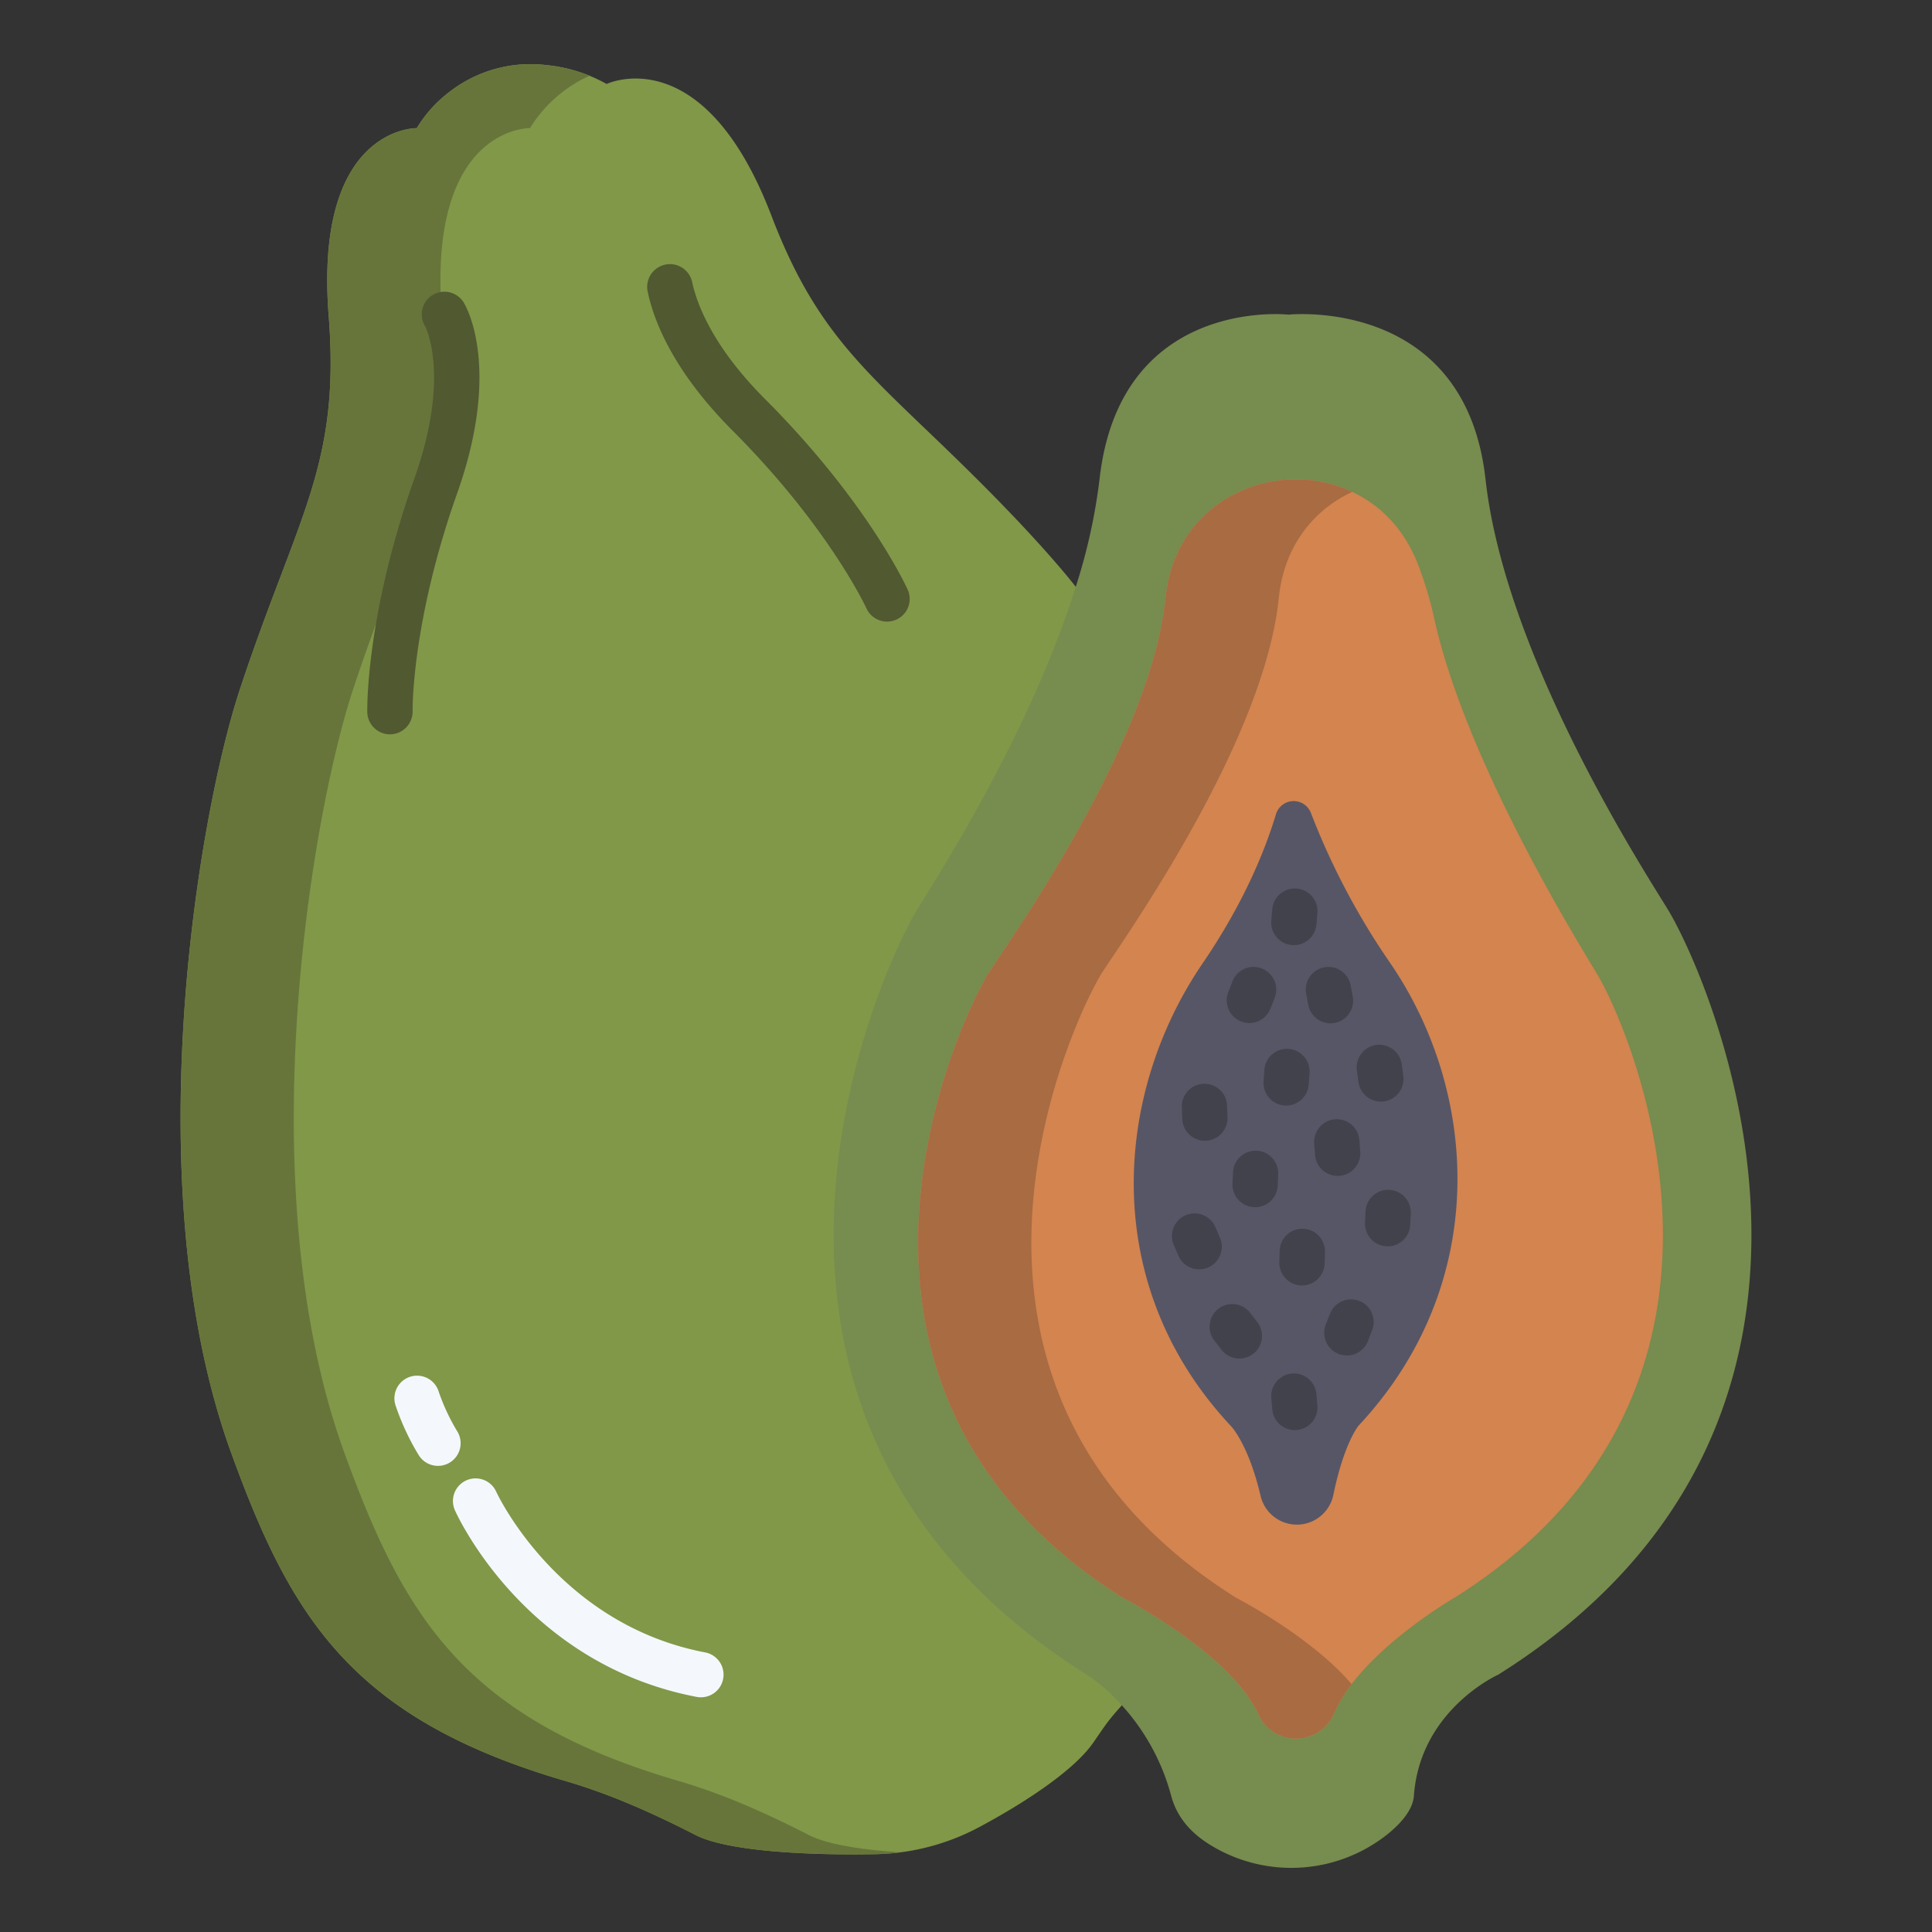 <svg id="Layer_1" height="512" viewBox="0 0 512 512" width="512" xmlns="http://www.w3.org/2000/svg" data-name="Layer 1"><rect x="0" y="0" width="512" height="512" fill="#333333" stroke="none"/><path d="m285.09 155.51c-5.22-6.67-13.19-15.22-17.09-19.28-33.43-34.92-49.38-41.95-63.55-79.04-18.05-47.22-43.68-34.94-43.68-34.94v.01a40.447 40.447 0 0 0 -16.12-5.03 35.045 35.045 0 0 0 -25.32 6.95 34.319 34.319 0 0 0 -8.88 9.77c-1.22 0-27.2.62-23.34 49.84 3.11 39.61-8.27 52.83-23.5 98.78-11.13 33.61-27.86 132.34-2.31 202.54 15.73 43.24 31.69 70.27 88.61 86.89 11.95 3.49 23.32 8.61 34.41 14.29 8.58 4.4 30.29 5.41 47.72 5.09a60.771 60.771 0 0 0 27.41-7.15c12.35-6.59 25.21-15.14 30.21-22.32 3.37-4.83 3.72-5.62 7.64-9.99z" fill="#819848"/><path d="m442.41 241.71c11.45 19.54 61.58 134.89-45.35 202.09 0 0-20.73 9.25-22.36 32.1-.24 3.4-2.96 6.96-7.08 10.26a40.946 40.946 0 0 1 -46.15 3.21c-5.17-3.01-9.42-7.2-11.1-13.47a57.82 57.82 0 0 0 -13.07-23.98 47.11 47.11 0 0 0 -9.29-8.12c-106.93-67.2-56.79-182.55-45.34-202.09 3.37-5.75 29.65-45.49 42.42-86.2a152.623 152.623 0 0 0 6.3-28.5c5.42-48.59 50.08-43.63 50.08-43.63s46.8-4.96 52.21 43.63 44.56 107.59 48.73 114.7z" fill="#778c4f"/><path d="m423.47 258.51c9.34 15.94 49.22 110.08-38.04 164.91 0 0-24.88 14.39-31.85 30.53a10.954 10.954 0 0 1 -16.02 5.06 10.939 10.939 0 0 1 -4.03-4.65c-7.44-16.3-35.96-30.94-35.96-30.94-87.26-54.83-45.31-148.97-35.97-164.91 3.4-5.8 43.09-60.1 47.26-99.78.04-.37.08-.74.13-1.11 4.33-35.92 53.29-42.02 66.65-8.42a97.133 97.133 0 0 1 4.47 14.83c8.63 38.95 39.96 88.68 43.36 94.48z" fill="#d3844f"/><path d="m368.54 255.39c23.34 34.24 26.58 84.87-8.51 122.43 0 0-3.82 4.51-6.67 18.3a9.872 9.872 0 0 1 -19.28.34c-3.3-14.05-7.96-18.64-7.96-18.64-35.09-37.56-30.81-88.19-7.47-122.43 10.61-15.56 16.37-29.27 19.49-39.6a4.9 4.9 0 0 1 9.29-.29 190.165 190.165 0 0 0 21.11 39.89z" fill="#575666"/><path d="m179.91 472c-56.92-16.62-72.88-43.65-88.61-86.89-25.55-70.2-8.82-168.93 2.31-202.54 15.23-45.95 26.61-59.17 23.5-98.78-3.86-49.22 22.12-49.84 23.34-49.84a36 36 0 0 1 15.817-13.894 44.275 44.275 0 0 0 -11.617-2.826 35.045 35.045 0 0 0 -25.32 6.95 34.319 34.319 0 0 0 -8.88 9.77c-1.22 0-27.2.62-23.34 49.84 3.11 39.61-8.27 52.83-23.5 98.78-11.13 33.61-27.86 132.34-2.31 202.54 15.73 43.24 31.69 70.27 88.61 86.89 11.95 3.49 23.32 8.61 34.41 14.29 8.58 4.4 30.29 5.41 47.72 5.09a59.949 59.949 0 0 0 6.5-.492c-10.188-.687-19.334-2.092-24.22-4.6-11.09-5.678-22.46-10.798-34.41-14.288z" fill="#67753b"/><path d="m327.57 423.42c-87.26-54.83-45.31-148.97-35.97-164.91 3.4-5.8 43.09-60.1 47.26-99.78.04-.37.08-.74.13-1.11 1.618-13.425 9.471-22.682 19.369-27.261-19.5-9.2-46.222 1.151-49.369 27.261-.05.37-.09.74-.13 1.11-4.17 39.68-43.86 93.98-47.26 99.78-9.34 15.94-51.29 110.08 35.97 164.91 0 0 28.52 14.64 35.96 30.94a10.88 10.88 0 0 0 9.93 6.37 11.058 11.058 0 0 0 10.12-6.78 36.88 36.88 0 0 1 4.61-7.638c-10.925-12.775-30.62-22.892-30.62-22.892z" fill="#a86b42"/><path d="m103.334 194.6a6 6 0 0 1 -6-5.884c-.02-1.035-.341-25.758 12.5-61.98 9.687-27.332 2.867-40.207 2.8-40.33a6 6 0 1 1 10.355-6.062c1.022 1.744 9.649 17.983-1.84 50.4-12.116 34.187-11.814 57.509-11.809 57.741a6 6 0 0 1 -5.884 6.115z" fill="#515931"/><path d="m240.546 156.266c-.426-.943-10.736-23.4-37.855-50.57-13.816-13.84-18-25.1-19.263-30.944a6.021 6.021 0 0 0 -5.421-4.737 6.039 6.039 0 0 0 -6.363 7.3c1.678 7.945 6.887 21.168 22.555 36.862 25.445 25.486 35.317 46.823 35.409 47.023a6 6 0 0 0 10.938-4.937z" fill="#515931"/><path d="m185.751 449.8a6.007 6.007 0 0 1 -1.133-.107c-45.358-8.664-63.315-47.788-64.058-49.449a6 6 0 0 1 10.953-4.906c.2.451 16.349 35.117 55.357 42.568a6 6 0 0 1 -1.119 11.894z" fill="#f4f8fc"/><path d="m116.075 388.471a6 6 0 0 1 -5.049-2.749 64.88 64.88 0 0 1 -6.152-13.135 6 6 0 1 1 11.3-4.04 54.127 54.127 0 0 0 4.939 10.672 6 6 0 0 1 -5.037 9.252z" fill="#f4f8fc"/><g fill="#42424c"><path d="m342.894 250.482c-.174 0-.35-.007-.527-.023a6 6 0 0 1 -5.458-6.5l.263-3.021a6 6 0 0 1 11.955 1.04l-.263 3.022a6 6 0 0 1 -5.97 5.482z"/><path d="m331.1 271.114a6 6 0 0 1 -5.587-8.183l1.1-2.824a6 6 0 1 1 11.178 4.364l-1.1 2.824a6 6 0 0 1 -5.591 3.819z"/><path d="m352.59 271.192a6 6 0 0 1 -5.89-4.892l-.56-2.98a6 6 0 0 1 11.793-2.218l.56 2.98a6.007 6.007 0 0 1 -5.9 7.11z"/><path d="m340.847 292.979c-.147 0-.295 0-.445-.016a6 6 0 0 1 -5.546-6.422l.222-3.025a6 6 0 0 1 11.969.877l-.222 3.024a6 6 0 0 1 -5.978 5.562z"/><path d="m319.311 302.31a6 6 0 0 1 -5.991-5.765l-.119-3.029a6 6 0 1 1 11.99-.472l.119 3.03a6 6 0 0 1 -5.759 6.231c-.08.003-.16.005-.24.005z"/><path d="m354.489 311.635a6 6 0 0 1 -5.976-5.552l-.227-3.023a6 6 0 1 1 11.967-.9l.227 3.023a6 6 0 0 1 -5.536 6.432c-.152.014-.303.02-.455.02z"/><path d="m332.625 319.93c-.089 0-.178 0-.268-.006a6 6 0 0 1 -5.731-6.257l.133-3.03a6 6 0 0 1 11.988.526l-.133 3.029a6 6 0 0 1 -5.989 5.738z"/><path d="m365.945 291.933a6 6 0 0 1 -5.936-5.185l-.412-3a6 6 0 1 1 11.888-1.631l.412 3a6 6 0 0 1 -5.952 6.816z"/><path d="m367.746 330.294c-.1 0-.193 0-.291-.007a6 6 0 0 1 -5.707-6.279l.145-3.029a6 6 0 0 1 11.986.572l-.145 3.029a6 6 0 0 1 -5.988 5.714z"/><path d="m345.047 340.66h-.161a6 6 0 0 1 -5.84-6.157l.08-3.031a6 6 0 1 1 12 .317l-.08 3.031a6 6 0 0 1 -5.999 5.84z"/><path d="m317.8 336.39a6 6 0 0 1 -5.508-3.616l-1.2-2.78a6 6 0 1 1 11.01-4.772l1.198 2.778a6 6 0 0 1 -5.5 8.387z"/><path d="m328.454 360.033a5.989 5.989 0 0 1 -4.741-2.319l-1.858-2.391a6 6 0 1 1 9.474-7.364l1.859 2.392a6 6 0 0 1 -4.734 9.682z"/><path d="m356.929 359.214a6 6 0 0 1 -5.587-8.184l1.1-2.823a6 6 0 1 1 11.178 4.364l-1.1 2.824a6 6 0 0 1 -5.591 3.819z"/><path d="m343.14 379a6 6 0 0 1 -5.972-5.492l-.257-3.021a6 6 0 0 1 11.957-1.017l.257 3.022a6 6 0 0 1 -5.471 6.486c-.172.022-.344.022-.514.022z"/></g></svg>